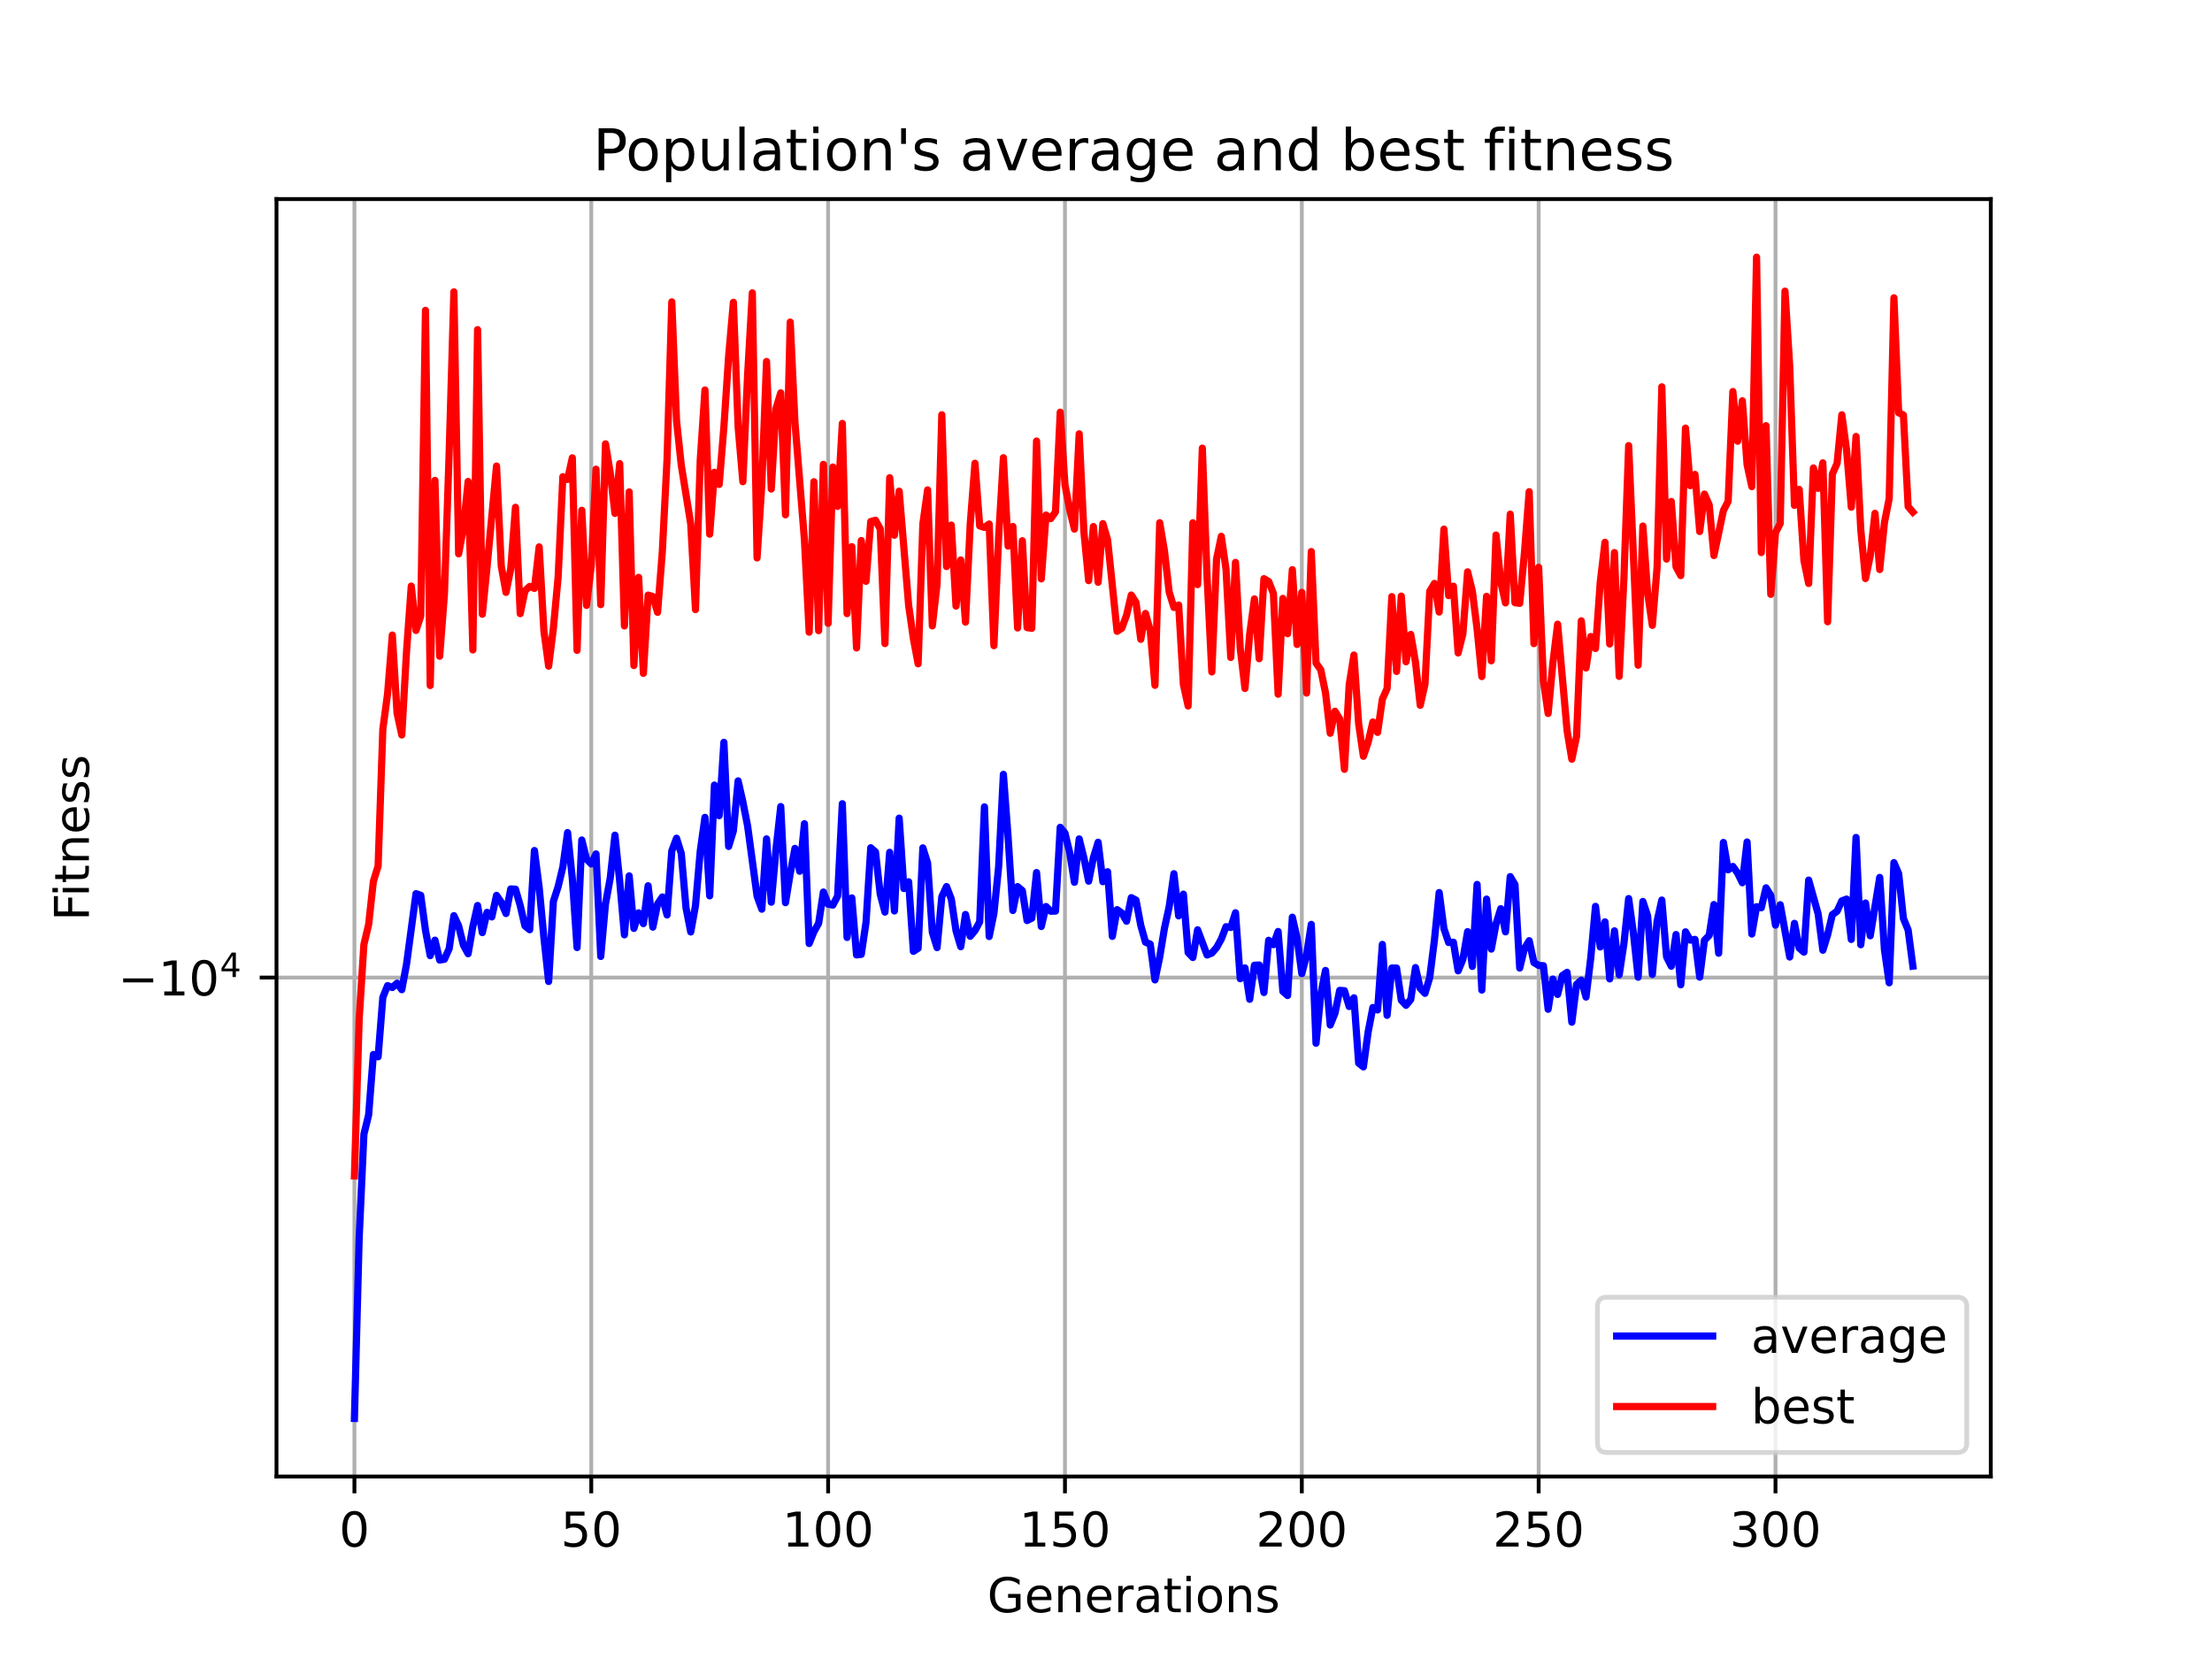 <?xml version="1.0" encoding="utf-8" standalone="no"?>
<!DOCTYPE svg PUBLIC "-//W3C//DTD SVG 1.1//EN"
  "http://www.w3.org/Graphics/SVG/1.1/DTD/svg11.dtd">
<!-- Created with matplotlib (https://matplotlib.org/) -->
<svg height="345.6pt" version="1.1" viewBox="0 0 460.8 345.6" width="460.8pt" xmlns="http://www.w3.org/2000/svg" xmlns:xlink="http://www.w3.org/1999/xlink">
 <defs>
  <style type="text/css">*{stroke-linecap:butt;stroke-linejoin:round;}</style>
 </defs>
 <g id="figure_1">
  <g id="patch_1">
   <path d="M 0 345.6 
L 460.8 345.6 
L 460.8 0 
L 0 0 
z
" style="fill:#ffffff;"/>
  </g>
  <g id="axes_1">
   <g id="patch_2">
    <path d="M 57.6 307.584 
L 414.72 307.584 
L 414.72 41.472 
L 57.6 41.472 
z
" style="fill:#ffffff;"/>
   </g>
   <g id="matplotlib.axis_1">
    <g id="xtick_1">
     <g id="line2d_1">
      <path clip-path="url(#p94fcec33d9)" d="M 73.833 307.584 
L 73.833 41.472 
" style="fill:none;stroke:#b0b0b0;stroke-linecap:square;stroke-width:0.8;"/>
     </g>
     <g id="line2d_2">
      <defs>
       <path d="M 0 0 
L 0 3.5 
" id="m8918eb5151" style="stroke:#000000;stroke-width:0.8;"/>
      </defs>
      <g>
       <use style="stroke:#000000;stroke-width:0.8;" x="73.833" xlink:href="#m8918eb5151" y="307.584"/>
      </g>
     </g>
     <g id="text_1">
      <!-- 0 -->
      <g transform="translate(70.651 322.182)scale(0.1 -0.1)">
       <defs>
        <path d="M 31.781 66.406 
Q 24.172 66.406 20.328 58.906 
Q 16.5 51.422 16.5 36.375 
Q 16.5 21.391 20.328 13.891 
Q 24.172 6.391 31.781 6.391 
Q 39.453 6.391 43.281 13.891 
Q 47.125 21.391 47.125 36.375 
Q 47.125 51.422 43.281 58.906 
Q 39.453 66.406 31.781 66.406 
z
M 31.781 74.219 
Q 44.047 74.219 50.516 64.516 
Q 56.984 54.828 56.984 36.375 
Q 56.984 17.969 50.516 8.266 
Q 44.047 -1.422 31.781 -1.422 
Q 19.531 -1.422 13.062 8.266 
Q 6.594 17.969 6.594 36.375 
Q 6.594 54.828 13.062 64.516 
Q 19.531 74.219 31.781 74.219 
z
" id="DejaVuSans-48"/>
       </defs>
       <use xlink:href="#DejaVuSans-48"/>
      </g>
     </g>
    </g>
    <g id="xtick_2">
     <g id="line2d_3">
      <path clip-path="url(#p94fcec33d9)" d="M 123.172 307.584 
L 123.172 41.472 
" style="fill:none;stroke:#b0b0b0;stroke-linecap:square;stroke-width:0.8;"/>
     </g>
     <g id="line2d_4">
      <g>
       <use style="stroke:#000000;stroke-width:0.8;" x="123.172" xlink:href="#m8918eb5151" y="307.584"/>
      </g>
     </g>
     <g id="text_2">
      <!-- 50 -->
      <g transform="translate(116.81 322.182)scale(0.1 -0.1)">
       <defs>
        <path d="M 10.797 72.906 
L 49.516 72.906 
L 49.516 64.594 
L 19.828 64.594 
L 19.828 46.734 
Q 21.969 47.469 24.109 47.828 
Q 26.266 48.188 28.422 48.188 
Q 40.625 48.188 47.75 41.5 
Q 54.891 34.812 54.891 23.391 
Q 54.891 11.625 47.562 5.094 
Q 40.234 -1.422 26.906 -1.422 
Q 22.312 -1.422 17.547 -0.641 
Q 12.797 0.141 7.719 1.703 
L 7.719 11.625 
Q 12.109 9.234 16.797 8.062 
Q 21.484 6.891 26.703 6.891 
Q 35.156 6.891 40.078 11.328 
Q 45.016 15.766 45.016 23.391 
Q 45.016 31 40.078 35.438 
Q 35.156 39.891 26.703 39.891 
Q 22.75 39.891 18.812 39.016 
Q 14.891 38.141 10.797 36.281 
z
" id="DejaVuSans-53"/>
       </defs>
       <use xlink:href="#DejaVuSans-53"/>
       <use x="63.623" xlink:href="#DejaVuSans-48"/>
      </g>
     </g>
    </g>
    <g id="xtick_3">
     <g id="line2d_5">
      <path clip-path="url(#p94fcec33d9)" d="M 172.512 307.584 
L 172.512 41.472 
" style="fill:none;stroke:#b0b0b0;stroke-linecap:square;stroke-width:0.8;"/>
     </g>
     <g id="line2d_6">
      <g>
       <use style="stroke:#000000;stroke-width:0.8;" x="172.512" xlink:href="#m8918eb5151" y="307.584"/>
      </g>
     </g>
     <g id="text_3">
      <!-- 100 -->
      <g transform="translate(162.968 322.182)scale(0.1 -0.1)">
       <defs>
        <path d="M 12.406 8.297 
L 28.516 8.297 
L 28.516 63.922 
L 10.984 60.406 
L 10.984 69.391 
L 28.422 72.906 
L 38.281 72.906 
L 38.281 8.297 
L 54.391 8.297 
L 54.391 0 
L 12.406 0 
z
" id="DejaVuSans-49"/>
       </defs>
       <use xlink:href="#DejaVuSans-49"/>
       <use x="63.623" xlink:href="#DejaVuSans-48"/>
       <use x="127.246" xlink:href="#DejaVuSans-48"/>
      </g>
     </g>
    </g>
    <g id="xtick_4">
     <g id="line2d_7">
      <path clip-path="url(#p94fcec33d9)" d="M 221.852 307.584 
L 221.852 41.472 
" style="fill:none;stroke:#b0b0b0;stroke-linecap:square;stroke-width:0.8;"/>
     </g>
     <g id="line2d_8">
      <g>
       <use style="stroke:#000000;stroke-width:0.8;" x="221.852" xlink:href="#m8918eb5151" y="307.584"/>
      </g>
     </g>
     <g id="text_4">
      <!-- 150 -->
      <g transform="translate(212.308 322.182)scale(0.1 -0.1)">
       <use xlink:href="#DejaVuSans-49"/>
       <use x="63.623" xlink:href="#DejaVuSans-53"/>
       <use x="127.246" xlink:href="#DejaVuSans-48"/>
      </g>
     </g>
    </g>
    <g id="xtick_5">
     <g id="line2d_9">
      <path clip-path="url(#p94fcec33d9)" d="M 271.191 307.584 
L 271.191 41.472 
" style="fill:none;stroke:#b0b0b0;stroke-linecap:square;stroke-width:0.8;"/>
     </g>
     <g id="line2d_10">
      <g>
       <use style="stroke:#000000;stroke-width:0.8;" x="271.191" xlink:href="#m8918eb5151" y="307.584"/>
      </g>
     </g>
     <g id="text_5">
      <!-- 200 -->
      <g transform="translate(261.647 322.182)scale(0.1 -0.1)">
       <defs>
        <path d="M 19.188 8.297 
L 53.609 8.297 
L 53.609 0 
L 7.328 0 
L 7.328 8.297 
Q 12.938 14.109 22.625 23.891 
Q 32.328 33.688 34.812 36.531 
Q 39.547 41.844 41.422 45.531 
Q 43.312 49.219 43.312 52.781 
Q 43.312 58.594 39.234 62.25 
Q 35.156 65.922 28.609 65.922 
Q 23.969 65.922 18.812 64.312 
Q 13.672 62.703 7.812 59.422 
L 7.812 69.391 
Q 13.766 71.781 18.938 73 
Q 24.125 74.219 28.422 74.219 
Q 39.75 74.219 46.484 68.547 
Q 53.219 62.891 53.219 53.422 
Q 53.219 48.922 51.531 44.891 
Q 49.859 40.875 45.406 35.406 
Q 44.188 33.984 37.641 27.219 
Q 31.109 20.453 19.188 8.297 
z
" id="DejaVuSans-50"/>
       </defs>
       <use xlink:href="#DejaVuSans-50"/>
       <use x="63.623" xlink:href="#DejaVuSans-48"/>
       <use x="127.246" xlink:href="#DejaVuSans-48"/>
      </g>
     </g>
    </g>
    <g id="xtick_6">
     <g id="line2d_11">
      <path clip-path="url(#p94fcec33d9)" d="M 320.531 307.584 
L 320.531 41.472 
" style="fill:none;stroke:#b0b0b0;stroke-linecap:square;stroke-width:0.8;"/>
     </g>
     <g id="line2d_12">
      <g>
       <use style="stroke:#000000;stroke-width:0.8;" x="320.531" xlink:href="#m8918eb5151" y="307.584"/>
      </g>
     </g>
     <g id="text_6">
      <!-- 250 -->
      <g transform="translate(310.987 322.182)scale(0.1 -0.1)">
       <use xlink:href="#DejaVuSans-50"/>
       <use x="63.623" xlink:href="#DejaVuSans-53"/>
       <use x="127.246" xlink:href="#DejaVuSans-48"/>
      </g>
     </g>
    </g>
    <g id="xtick_7">
     <g id="line2d_13">
      <path clip-path="url(#p94fcec33d9)" d="M 369.87 307.584 
L 369.87 41.472 
" style="fill:none;stroke:#b0b0b0;stroke-linecap:square;stroke-width:0.8;"/>
     </g>
     <g id="line2d_14">
      <g>
       <use style="stroke:#000000;stroke-width:0.8;" x="369.87" xlink:href="#m8918eb5151" y="307.584"/>
      </g>
     </g>
     <g id="text_7">
      <!-- 300 -->
      <g transform="translate(360.327 322.182)scale(0.1 -0.1)">
       <defs>
        <path d="M 40.578 39.312 
Q 47.656 37.797 51.625 33 
Q 55.609 28.219 55.609 21.188 
Q 55.609 10.406 48.188 4.484 
Q 40.766 -1.422 27.094 -1.422 
Q 22.516 -1.422 17.656 -0.516 
Q 12.797 0.391 7.625 2.203 
L 7.625 11.719 
Q 11.719 9.328 16.594 8.109 
Q 21.484 6.891 26.812 6.891 
Q 36.078 6.891 40.938 10.547 
Q 45.797 14.203 45.797 21.188 
Q 45.797 27.641 41.281 31.266 
Q 36.766 34.906 28.719 34.906 
L 20.219 34.906 
L 20.219 43.016 
L 29.109 43.016 
Q 36.375 43.016 40.234 45.922 
Q 44.094 48.828 44.094 54.297 
Q 44.094 59.906 40.109 62.906 
Q 36.141 65.922 28.719 65.922 
Q 24.656 65.922 20.016 65.031 
Q 15.375 64.156 9.812 62.312 
L 9.812 71.094 
Q 15.438 72.656 20.344 73.438 
Q 25.25 74.219 29.594 74.219 
Q 40.828 74.219 47.359 69.109 
Q 53.906 64.016 53.906 55.328 
Q 53.906 49.266 50.438 45.094 
Q 46.969 40.922 40.578 39.312 
z
" id="DejaVuSans-51"/>
       </defs>
       <use xlink:href="#DejaVuSans-51"/>
       <use x="63.623" xlink:href="#DejaVuSans-48"/>
       <use x="127.246" xlink:href="#DejaVuSans-48"/>
      </g>
     </g>
    </g>
    <g id="text_8">
     <!-- Generations -->
     <g transform="translate(205.662 335.861)scale(0.1 -0.1)">
      <defs>
       <path d="M 59.516 10.406 
L 59.516 29.984 
L 43.406 29.984 
L 43.406 38.094 
L 69.281 38.094 
L 69.281 6.781 
Q 63.578 2.734 56.688 0.656 
Q 49.812 -1.422 42 -1.422 
Q 24.906 -1.422 15.25 8.562 
Q 5.609 18.562 5.609 36.375 
Q 5.609 54.25 15.25 64.234 
Q 24.906 74.219 42 74.219 
Q 49.125 74.219 55.547 72.453 
Q 61.969 70.703 67.391 67.281 
L 67.391 56.781 
Q 61.922 61.422 55.766 63.766 
Q 49.609 66.109 42.828 66.109 
Q 29.438 66.109 22.719 58.641 
Q 16.016 51.172 16.016 36.375 
Q 16.016 21.625 22.719 14.156 
Q 29.438 6.688 42.828 6.688 
Q 48.047 6.688 52.141 7.594 
Q 56.25 8.5 59.516 10.406 
z
" id="DejaVuSans-71"/>
       <path d="M 56.203 29.594 
L 56.203 25.203 
L 14.891 25.203 
Q 15.484 15.922 20.484 11.062 
Q 25.484 6.203 34.422 6.203 
Q 39.594 6.203 44.453 7.469 
Q 49.312 8.734 54.109 11.281 
L 54.109 2.781 
Q 49.266 0.734 44.188 -0.344 
Q 39.109 -1.422 33.891 -1.422 
Q 20.797 -1.422 13.156 6.188 
Q 5.516 13.812 5.516 26.812 
Q 5.516 40.234 12.766 48.109 
Q 20.016 56 32.328 56 
Q 43.359 56 49.781 48.891 
Q 56.203 41.797 56.203 29.594 
z
M 47.219 32.234 
Q 47.125 39.594 43.094 43.984 
Q 39.062 48.391 32.422 48.391 
Q 24.906 48.391 20.391 44.141 
Q 15.875 39.891 15.188 32.172 
z
" id="DejaVuSans-101"/>
       <path d="M 54.891 33.016 
L 54.891 0 
L 45.906 0 
L 45.906 32.719 
Q 45.906 40.484 42.875 44.328 
Q 39.844 48.188 33.797 48.188 
Q 26.516 48.188 22.312 43.547 
Q 18.109 38.922 18.109 30.906 
L 18.109 0 
L 9.078 0 
L 9.078 54.688 
L 18.109 54.688 
L 18.109 46.188 
Q 21.344 51.125 25.703 53.562 
Q 30.078 56 35.797 56 
Q 45.219 56 50.047 50.172 
Q 54.891 44.344 54.891 33.016 
z
" id="DejaVuSans-110"/>
       <path d="M 41.109 46.297 
Q 39.594 47.172 37.812 47.578 
Q 36.031 48 33.891 48 
Q 26.266 48 22.188 43.047 
Q 18.109 38.094 18.109 28.812 
L 18.109 0 
L 9.078 0 
L 9.078 54.688 
L 18.109 54.688 
L 18.109 46.188 
Q 20.953 51.172 25.484 53.578 
Q 30.031 56 36.531 56 
Q 37.453 56 38.578 55.875 
Q 39.703 55.766 41.062 55.516 
z
" id="DejaVuSans-114"/>
       <path d="M 34.281 27.484 
Q 23.391 27.484 19.188 25 
Q 14.984 22.516 14.984 16.5 
Q 14.984 11.719 18.141 8.906 
Q 21.297 6.109 26.703 6.109 
Q 34.188 6.109 38.703 11.406 
Q 43.219 16.703 43.219 25.484 
L 43.219 27.484 
z
M 52.203 31.203 
L 52.203 0 
L 43.219 0 
L 43.219 8.297 
Q 40.141 3.328 35.547 0.953 
Q 30.953 -1.422 24.312 -1.422 
Q 15.922 -1.422 10.953 3.297 
Q 6 8.016 6 15.922 
Q 6 25.141 12.172 29.828 
Q 18.359 34.516 30.609 34.516 
L 43.219 34.516 
L 43.219 35.406 
Q 43.219 41.609 39.141 45 
Q 35.062 48.391 27.688 48.391 
Q 23 48.391 18.547 47.266 
Q 14.109 46.141 10.016 43.891 
L 10.016 52.203 
Q 14.938 54.109 19.578 55.047 
Q 24.219 56 28.609 56 
Q 40.484 56 46.344 49.844 
Q 52.203 43.703 52.203 31.203 
z
" id="DejaVuSans-97"/>
       <path d="M 18.312 70.219 
L 18.312 54.688 
L 36.812 54.688 
L 36.812 47.703 
L 18.312 47.703 
L 18.312 18.016 
Q 18.312 11.328 20.141 9.422 
Q 21.969 7.516 27.594 7.516 
L 36.812 7.516 
L 36.812 0 
L 27.594 0 
Q 17.188 0 13.234 3.875 
Q 9.281 7.766 9.281 18.016 
L 9.281 47.703 
L 2.688 47.703 
L 2.688 54.688 
L 9.281 54.688 
L 9.281 70.219 
z
" id="DejaVuSans-116"/>
       <path d="M 9.422 54.688 
L 18.406 54.688 
L 18.406 0 
L 9.422 0 
z
M 9.422 75.984 
L 18.406 75.984 
L 18.406 64.594 
L 9.422 64.594 
z
" id="DejaVuSans-105"/>
       <path d="M 30.609 48.391 
Q 23.391 48.391 19.188 42.75 
Q 14.984 37.109 14.984 27.297 
Q 14.984 17.484 19.156 11.844 
Q 23.344 6.203 30.609 6.203 
Q 37.797 6.203 41.984 11.859 
Q 46.188 17.531 46.188 27.297 
Q 46.188 37.016 41.984 42.703 
Q 37.797 48.391 30.609 48.391 
z
M 30.609 56 
Q 42.328 56 49.016 48.375 
Q 55.719 40.766 55.719 27.297 
Q 55.719 13.875 49.016 6.219 
Q 42.328 -1.422 30.609 -1.422 
Q 18.844 -1.422 12.172 6.219 
Q 5.516 13.875 5.516 27.297 
Q 5.516 40.766 12.172 48.375 
Q 18.844 56 30.609 56 
z
" id="DejaVuSans-111"/>
       <path d="M 44.281 53.078 
L 44.281 44.578 
Q 40.484 46.531 36.375 47.5 
Q 32.281 48.484 27.875 48.484 
Q 21.188 48.484 17.844 46.438 
Q 14.5 44.391 14.5 40.281 
Q 14.5 37.156 16.891 35.375 
Q 19.281 33.594 26.516 31.984 
L 29.594 31.297 
Q 39.156 29.25 43.188 25.516 
Q 47.219 21.781 47.219 15.094 
Q 47.219 7.469 41.188 3.016 
Q 35.156 -1.422 24.609 -1.422 
Q 20.219 -1.422 15.453 -0.562 
Q 10.688 0.297 5.422 2 
L 5.422 11.281 
Q 10.406 8.688 15.234 7.391 
Q 20.062 6.109 24.812 6.109 
Q 31.156 6.109 34.562 8.281 
Q 37.984 10.453 37.984 14.406 
Q 37.984 18.062 35.516 20.016 
Q 33.062 21.969 24.703 23.781 
L 21.578 24.516 
Q 13.234 26.266 9.516 29.906 
Q 5.812 33.547 5.812 39.891 
Q 5.812 47.609 11.281 51.797 
Q 16.75 56 26.812 56 
Q 31.781 56 36.172 55.266 
Q 40.578 54.547 44.281 53.078 
z
" id="DejaVuSans-115"/>
      </defs>
      <use xlink:href="#DejaVuSans-71"/>
      <use x="77.49" xlink:href="#DejaVuSans-101"/>
      <use x="139.014" xlink:href="#DejaVuSans-110"/>
      <use x="202.393" xlink:href="#DejaVuSans-101"/>
      <use x="263.916" xlink:href="#DejaVuSans-114"/>
      <use x="305.029" xlink:href="#DejaVuSans-97"/>
      <use x="366.309" xlink:href="#DejaVuSans-116"/>
      <use x="405.518" xlink:href="#DejaVuSans-105"/>
      <use x="433.301" xlink:href="#DejaVuSans-111"/>
      <use x="494.482" xlink:href="#DejaVuSans-110"/>
      <use x="557.861" xlink:href="#DejaVuSans-115"/>
     </g>
    </g>
   </g>
   <g id="matplotlib.axis_2">
    <g id="ytick_1">
     <g id="line2d_15">
      <path clip-path="url(#p94fcec33d9)" d="M 57.6 203.638 
L 414.72 203.638 
" style="fill:none;stroke:#b0b0b0;stroke-linecap:square;stroke-width:0.8;"/>
     </g>
     <g id="line2d_16">
      <defs>
       <path d="M 0 0 
L -3.5 0 
" id="m9fc296b3f1" style="stroke:#000000;stroke-width:0.8;"/>
      </defs>
      <g>
       <use style="stroke:#000000;stroke-width:0.8;" x="57.6" xlink:href="#m9fc296b3f1" y="203.638"/>
      </g>
     </g>
     <g id="text_9">
      <!-- $\mathdefault{-10^{4}}$ -->
      <g transform="translate(24.6 207.438)scale(0.1 -0.1)">
       <defs>
        <path d="M 10.594 35.5 
L 73.188 35.5 
L 73.188 27.203 
L 10.594 27.203 
z
" id="DejaVuSans-8722"/>
        <path d="M 37.797 64.312 
L 12.891 25.391 
L 37.797 25.391 
z
M 35.203 72.906 
L 47.609 72.906 
L 47.609 25.391 
L 58.016 25.391 
L 58.016 17.188 
L 47.609 17.188 
L 47.609 0 
L 37.797 0 
L 37.797 17.188 
L 4.891 17.188 
L 4.891 26.703 
z
" id="DejaVuSans-52"/>
       </defs>
       <use transform="translate(0 0.684)" xlink:href="#DejaVuSans-8722"/>
       <use transform="translate(83.789 0.684)" xlink:href="#DejaVuSans-49"/>
       <use transform="translate(147.412 0.684)" xlink:href="#DejaVuSans-48"/>
       <use transform="translate(211.992 38.966)scale(0.7)" xlink:href="#DejaVuSans-52"/>
      </g>
     </g>
    </g>
    <g id="text_10">
     <!-- Fitness -->
     <g transform="translate(18.52 191.845)rotate(-90)scale(0.1 -0.1)">
      <defs>
       <path d="M 9.812 72.906 
L 51.703 72.906 
L 51.703 64.594 
L 19.672 64.594 
L 19.672 43.109 
L 48.578 43.109 
L 48.578 34.812 
L 19.672 34.812 
L 19.672 0 
L 9.812 0 
z
" id="DejaVuSans-70"/>
      </defs>
      <use xlink:href="#DejaVuSans-70"/>
      <use x="50.27" xlink:href="#DejaVuSans-105"/>
      <use x="78.053" xlink:href="#DejaVuSans-116"/>
      <use x="117.262" xlink:href="#DejaVuSans-110"/>
      <use x="180.641" xlink:href="#DejaVuSans-101"/>
      <use x="242.164" xlink:href="#DejaVuSans-115"/>
      <use x="294.264" xlink:href="#DejaVuSans-115"/>
     </g>
    </g>
   </g>
   <g id="line2d_17">
    <path clip-path="url(#p94fcec33d9)" d="M 73.833 295.488 
L 74.82 257.876 
L 75.806 236.287 
L 76.793 232.258 
L 77.78 219.669 
L 78.767 220.147 
L 79.753 207.759 
L 80.74 205.323 
L 81.727 205.718 
L 82.714 204.814 
L 83.701 206.169 
L 84.687 200.857 
L 86.661 186.167 
L 87.648 186.515 
L 88.635 193.797 
L 89.621 199.079 
L 90.608 195.856 
L 91.595 200.001 
L 92.582 199.827 
L 93.569 197.631 
L 94.555 190.749 
L 95.542 192.885 
L 96.529 196.862 
L 97.516 198.679 
L 98.503 192.998 
L 99.489 188.632 
L 100.476 194.28 
L 101.463 190.059 
L 102.45 191.012 
L 103.436 186.521 
L 104.423 187.977 
L 105.41 190.305 
L 106.397 185.182 
L 107.384 185.234 
L 108.37 188.633 
L 109.357 192.881 
L 110.344 193.681 
L 111.331 177.182 
L 112.318 184.854 
L 113.304 195.32 
L 114.291 204.462 
L 115.278 187.766 
L 116.265 184.723 
L 117.252 180.606 
L 118.238 173.443 
L 119.225 183.031 
L 120.212 197.39 
L 121.199 174.986 
L 122.186 178.972 
L 123.172 179.971 
L 124.159 177.885 
L 125.146 199.246 
L 126.133 188.319 
L 127.119 182.948 
L 128.106 173.986 
L 129.093 183.548 
L 130.08 194.742 
L 131.067 182.462 
L 132.053 193.401 
L 133.04 190.162 
L 134.027 192.404 
L 135.014 184.519 
L 136.001 193.137 
L 136.987 188.309 
L 137.974 186.856 
L 138.961 190.602 
L 139.948 177.256 
L 140.935 174.616 
L 141.921 177.796 
L 142.908 189.113 
L 143.895 194.145 
L 144.882 188.66 
L 145.869 177.339 
L 146.855 170.273 
L 147.842 186.624 
L 148.829 163.546 
L 149.816 169.918 
L 150.802 154.643 
L 151.789 176.331 
L 152.776 173.08 
L 153.763 162.67 
L 154.75 167.025 
L 155.736 172.037 
L 157.71 186.673 
L 158.697 189.4 
L 159.684 174.755 
L 160.67 187.945 
L 161.657 176.899 
L 162.644 168.023 
L 163.631 188.042 
L 164.618 181.967 
L 165.604 176.736 
L 166.591 181.499 
L 167.578 171.6 
L 168.565 196.551 
L 169.552 194.095 
L 170.538 192.337 
L 171.525 185.826 
L 172.512 188.357 
L 173.499 188.55 
L 174.486 186.68 
L 175.472 167.43 
L 176.459 195.284 
L 177.446 187.052 
L 178.433 198.924 
L 179.419 198.808 
L 180.406 192.15 
L 181.393 176.6 
L 182.38 177.481 
L 183.367 186.272 
L 184.353 190.008 
L 185.34 177.552 
L 186.327 189.769 
L 187.314 170.436 
L 188.301 185.1 
L 189.287 183.694 
L 190.274 198.182 
L 191.261 197.541 
L 192.248 176.625 
L 193.235 179.777 
L 194.221 194.22 
L 195.208 197.407 
L 196.195 186.81 
L 197.182 184.689 
L 198.169 187.281 
L 199.155 193.881 
L 200.142 197.217 
L 201.129 190.501 
L 202.116 195.044 
L 203.102 193.863 
L 204.089 192.034 
L 205.076 168.083 
L 206.063 195.094 
L 207.05 190.302 
L 208.036 180.532 
L 209.023 161.312 
L 210.01 174.476 
L 210.997 189.672 
L 211.984 184.698 
L 212.97 185.538 
L 213.957 191.767 
L 214.944 191.277 
L 215.931 181.77 
L 216.918 193.006 
L 217.904 188.845 
L 218.891 189.823 
L 219.878 189.799 
L 220.865 172.344 
L 221.852 173.555 
L 222.838 177.621 
L 223.825 183.797 
L 224.812 174.764 
L 225.799 178.744 
L 226.785 183.564 
L 227.772 178.681 
L 228.759 175.456 
L 229.746 183.678 
L 230.733 181.601 
L 231.719 195.064 
L 232.706 189.494 
L 233.693 190.185 
L 234.68 191.908 
L 235.667 186.998 
L 236.653 187.522 
L 237.64 192.761 
L 238.627 196.271 
L 239.614 196.678 
L 240.601 204.128 
L 241.587 199.392 
L 242.574 193.39 
L 243.561 188.869 
L 244.548 182.009 
L 245.535 190.794 
L 246.521 186.271 
L 247.508 198.437 
L 248.495 199.466 
L 249.482 193.697 
L 251.455 198.947 
L 252.442 198.546 
L 253.429 197.411 
L 254.416 195.629 
L 255.402 193.05 
L 256.389 193.21 
L 257.376 190.142 
L 258.363 203.883 
L 259.35 201.635 
L 260.336 208.171 
L 261.323 201.082 
L 262.31 201.026 
L 263.297 206.757 
L 264.284 195.883 
L 265.27 196.792 
L 266.257 194.047 
L 267.244 206.514 
L 268.231 207.387 
L 269.218 191.074 
L 270.204 195.424 
L 271.191 202.825 
L 272.178 198.978 
L 273.165 192.567 
L 274.151 217.326 
L 275.138 207.201 
L 276.125 202.164 
L 277.112 213.533 
L 278.099 211.078 
L 279.085 206.311 
L 280.072 206.382 
L 281.059 209.677 
L 282.046 207.86 
L 283.033 221.465 
L 284.019 222.252 
L 285.006 214.986 
L 285.993 209.885 
L 286.98 210.391 
L 287.967 196.738 
L 288.953 211.512 
L 289.94 201.66 
L 290.927 201.661 
L 291.914 208.349 
L 292.901 209.424 
L 293.887 208.209 
L 294.874 201.561 
L 295.861 205.892 
L 296.848 206.93 
L 297.834 203.655 
L 298.821 195.807 
L 299.808 185.933 
L 300.795 193.449 
L 301.782 196.343 
L 302.768 196.284 
L 303.755 202.244 
L 304.742 199.865 
L 305.729 194.081 
L 306.716 201.317 
L 307.702 184.242 
L 308.689 206.251 
L 309.676 187.302 
L 310.663 197.71 
L 311.65 192.456 
L 312.636 189.298 
L 313.623 194.122 
L 314.61 182.616 
L 315.597 184.275 
L 316.584 201.658 
L 317.57 197.602 
L 318.557 195.965 
L 319.544 200.522 
L 320.531 201.113 
L 321.518 201.174 
L 322.504 210.247 
L 323.491 203.962 
L 324.478 207.158 
L 325.465 203.226 
L 326.451 202.556 
L 327.438 212.944 
L 328.425 205.076 
L 329.412 204.19 
L 330.399 207.702 
L 331.385 199.531 
L 332.372 188.814 
L 333.359 197.27 
L 334.346 192.04 
L 335.333 203.925 
L 336.319 193.914 
L 337.306 203.076 
L 338.293 196.573 
L 339.28 187.188 
L 340.267 194.387 
L 341.253 203.569 
L 342.24 187.797 
L 343.227 190.769 
L 344.214 202.996 
L 345.201 191.909 
L 346.187 187.501 
L 347.174 199.31 
L 348.161 201.282 
L 349.148 194.683 
L 350.134 205.151 
L 351.121 194.118 
L 352.108 195.844 
L 353.095 195.696 
L 354.082 203.56 
L 355.068 195.867 
L 356.055 194.857 
L 357.042 188.434 
L 358.029 198.572 
L 359.016 175.501 
L 360.002 181.201 
L 360.989 180.495 
L 361.976 181.876 
L 362.963 183.892 
L 363.95 175.403 
L 364.936 194.571 
L 365.923 188.888 
L 366.91 189.107 
L 367.897 184.946 
L 368.884 186.519 
L 369.87 192.716 
L 370.857 188.474 
L 372.831 199.364 
L 373.817 192.35 
L 374.804 197.491 
L 375.791 198.346 
L 376.778 183.342 
L 378.751 190.382 
L 379.738 197.949 
L 380.725 194.74 
L 381.712 190.533 
L 382.699 189.823 
L 383.685 187.669 
L 384.672 187.294 
L 385.659 195.705 
L 386.646 174.456 
L 387.633 196.806 
L 388.619 188.109 
L 389.606 194.944 
L 391.58 182.784 
L 392.567 197.886 
L 393.553 204.731 
L 394.54 179.701 
L 395.527 182 
L 396.514 191.327 
L 397.5 193.731 
L 398.487 201.271 
L 398.487 201.271 
" style="fill:none;stroke:#0000ff;stroke-linecap:square;stroke-width:1.5;"/>
   </g>
   <g id="line2d_18">
    <path clip-path="url(#p94fcec33d9)" d="M 73.833 244.973 
L 74.82 212.354 
L 75.806 196.767 
L 76.793 192.582 
L 77.78 183.611 
L 78.767 180.408 
L 79.753 151.883 
L 80.74 144.527 
L 81.727 132.294 
L 82.714 148.573 
L 83.701 153.113 
L 84.687 135.709 
L 85.674 122.092 
L 86.661 131.334 
L 87.648 128.331 
L 88.635 64.657 
L 89.621 142.807 
L 90.608 100.08 
L 91.595 136.705 
L 92.582 123.782 
L 93.569 94.248 
L 94.555 60.8 
L 95.542 115.373 
L 96.529 110.056 
L 97.516 100.297 
L 98.503 135.395 
L 99.489 68.67 
L 100.476 127.952 
L 101.463 118.074 
L 103.436 97.084 
L 104.423 117.954 
L 105.41 123.406 
L 106.397 118.477 
L 107.384 105.676 
L 108.37 127.836 
L 109.357 123.091 
L 110.344 122.158 
L 111.331 122.571 
L 112.318 113.925 
L 113.304 131.426 
L 114.291 138.77 
L 115.278 130.889 
L 116.265 120.268 
L 117.252 99.303 
L 118.238 99.876 
L 119.225 95.372 
L 120.212 135.482 
L 121.199 106.303 
L 122.186 126.115 
L 123.172 117.801 
L 124.159 97.745 
L 125.146 125.953 
L 126.133 92.46 
L 127.119 98.455 
L 128.106 106.953 
L 129.093 96.574 
L 130.08 130.393 
L 131.067 102.477 
L 132.053 138.639 
L 133.04 120.277 
L 134.027 140.265 
L 135.014 123.971 
L 136.001 124.266 
L 136.987 127.559 
L 137.974 114.916 
L 138.961 95.598 
L 139.948 62.891 
L 140.935 87.614 
L 141.921 96.915 
L 143.895 109.147 
L 144.882 126.996 
L 145.869 95.903 
L 146.855 81.242 
L 147.842 111.276 
L 148.829 98.381 
L 149.816 100.919 
L 150.802 88.94 
L 151.789 74.195 
L 152.776 62.98 
L 153.763 88.879 
L 154.75 100.351 
L 155.736 78.184 
L 156.723 61.01 
L 157.71 116.226 
L 158.697 100.915 
L 159.684 75.309 
L 160.67 101.872 
L 161.657 85.115 
L 162.644 81.842 
L 163.631 107.244 
L 164.618 67.094 
L 165.604 87.993 
L 167.578 112.454 
L 168.565 131.697 
L 169.552 100.354 
L 170.538 131.376 
L 171.525 96.735 
L 172.512 129.852 
L 173.499 97.294 
L 174.486 105.481 
L 175.472 88.215 
L 176.459 127.827 
L 177.446 113.879 
L 178.433 134.981 
L 179.419 112.607 
L 180.406 121.096 
L 181.393 108.643 
L 182.38 108.38 
L 183.367 110.167 
L 184.353 134.066 
L 185.34 99.523 
L 186.327 111.495 
L 187.314 102.323 
L 189.287 126.103 
L 190.274 133.026 
L 191.261 138.285 
L 192.248 109.138 
L 193.235 102.053 
L 194.221 130.383 
L 195.208 121.641 
L 196.195 86.403 
L 197.182 118.021 
L 198.169 109.389 
L 199.155 126.257 
L 200.142 116.648 
L 201.129 129.595 
L 202.116 109.187 
L 203.102 96.506 
L 204.089 109.556 
L 205.076 109.864 
L 206.063 109.162 
L 207.05 134.503 
L 208.036 111.887 
L 209.023 95.352 
L 210.01 113.759 
L 210.997 109.678 
L 211.984 130.811 
L 212.97 112.645 
L 213.957 130.74 
L 214.944 130.891 
L 215.931 91.875 
L 216.918 120.594 
L 217.904 107.295 
L 218.891 108.036 
L 219.878 106.623 
L 220.865 85.868 
L 221.852 100.966 
L 222.838 106.2 
L 223.825 110.224 
L 224.812 90.372 
L 225.799 110.814 
L 226.785 120.95 
L 227.772 109.685 
L 228.759 121.297 
L 229.746 109.081 
L 230.733 112.438 
L 232.706 131.515 
L 233.693 130.854 
L 234.68 128.177 
L 235.667 123.956 
L 236.653 125.505 
L 237.64 133.185 
L 238.627 127.795 
L 239.614 131.328 
L 240.601 142.768 
L 241.587 108.892 
L 242.574 114.724 
L 243.561 123.338 
L 244.548 126.547 
L 245.535 126.032 
L 246.521 142.597 
L 247.508 147.07 
L 248.495 108.911 
L 249.482 121.786 
L 250.468 93.357 
L 251.455 120.198 
L 252.442 139.979 
L 253.429 116.493 
L 254.416 111.723 
L 255.402 118.587 
L 256.389 136.956 
L 257.376 117.158 
L 258.363 135.064 
L 259.35 143.417 
L 260.336 132.058 
L 261.323 124.762 
L 262.31 137.22 
L 263.297 120.553 
L 264.284 121.128 
L 265.27 123.618 
L 266.257 144.621 
L 267.244 124.66 
L 268.231 132.011 
L 269.218 118.671 
L 270.204 134.252 
L 271.191 123.399 
L 272.178 144.375 
L 273.165 114.898 
L 274.151 138.128 
L 275.138 139.511 
L 276.125 144.316 
L 277.112 152.754 
L 278.099 148.165 
L 279.085 149.761 
L 280.072 160.26 
L 281.059 142.643 
L 282.046 136.46 
L 283.033 150.809 
L 284.019 157.55 
L 285.006 154.635 
L 285.993 150.4 
L 286.98 152.576 
L 287.967 145.661 
L 288.953 143.439 
L 289.94 124.287 
L 290.927 139.872 
L 291.914 124.181 
L 292.901 137.861 
L 293.887 132.163 
L 294.874 137.965 
L 295.861 146.928 
L 296.848 142.544 
L 297.834 123.19 
L 298.821 121.535 
L 299.808 127.497 
L 300.795 110.227 
L 301.782 124.078 
L 302.768 122.11 
L 303.755 136.02 
L 304.742 132.054 
L 305.729 119.123 
L 306.716 123.139 
L 307.702 131.005 
L 308.689 140.939 
L 309.676 124.224 
L 310.663 137.659 
L 311.65 111.451 
L 312.636 121.247 
L 313.623 125.596 
L 314.61 107.105 
L 315.597 125.555 
L 316.584 125.691 
L 317.57 115.164 
L 318.557 102.428 
L 319.544 134.075 
L 320.531 118.18 
L 321.518 141.81 
L 322.504 148.63 
L 323.491 138.137 
L 324.478 130.03 
L 326.451 152.19 
L 327.438 158.156 
L 328.425 153.453 
L 329.412 129.325 
L 330.399 139.143 
L 331.385 132.6 
L 332.372 135.091 
L 333.359 121.296 
L 334.346 112.972 
L 335.333 134.148 
L 336.319 115.112 
L 337.306 140.902 
L 338.293 120.439 
L 339.28 92.835 
L 341.253 138.574 
L 342.24 109.585 
L 343.227 123.536 
L 344.214 130.276 
L 345.201 118.194 
L 346.187 80.584 
L 347.174 116.467 
L 348.161 104.473 
L 349.148 118.077 
L 350.134 119.908 
L 351.121 89.181 
L 352.108 101.172 
L 353.095 98.832 
L 354.082 110.725 
L 355.068 102.926 
L 356.055 105.169 
L 357.042 115.732 
L 359.016 106.35 
L 360.002 104.442 
L 360.989 81.56 
L 361.976 91.917 
L 362.963 83.496 
L 363.95 96.796 
L 364.936 101.375 
L 365.923 53.568 
L 366.91 115.111 
L 367.897 88.68 
L 368.884 123.81 
L 369.87 110.963 
L 370.857 109.046 
L 371.844 60.654 
L 372.831 76.25 
L 373.817 105.277 
L 374.804 101.957 
L 375.791 116.782 
L 376.778 121.549 
L 377.765 97.491 
L 378.751 101.726 
L 379.738 96.424 
L 380.725 129.526 
L 381.712 98.748 
L 382.699 96.528 
L 383.685 86.414 
L 384.672 93.679 
L 385.659 105.659 
L 386.646 90.925 
L 387.633 110.335 
L 388.619 120.519 
L 389.606 115.79 
L 390.593 106.934 
L 391.58 118.647 
L 392.567 108.842 
L 393.553 103.856 
L 394.54 62.033 
L 395.527 85.996 
L 396.514 86.444 
L 397.5 105.523 
L 398.487 106.678 
L 398.487 106.678 
" style="fill:none;stroke:#ff0000;stroke-linecap:square;stroke-width:1.5;"/>
   </g>
   <g id="patch_3">
    <path d="M 57.6 307.584 
L 57.6 41.472 
" style="fill:none;stroke:#000000;stroke-linecap:square;stroke-linejoin:miter;stroke-width:0.8;"/>
   </g>
   <g id="patch_4">
    <path d="M 414.72 307.584 
L 414.72 41.472 
" style="fill:none;stroke:#000000;stroke-linecap:square;stroke-linejoin:miter;stroke-width:0.8;"/>
   </g>
   <g id="patch_5">
    <path d="M 57.6 307.584 
L 414.72 307.584 
" style="fill:none;stroke:#000000;stroke-linecap:square;stroke-linejoin:miter;stroke-width:0.8;"/>
   </g>
   <g id="patch_6">
    <path d="M 57.6 41.472 
L 414.72 41.472 
" style="fill:none;stroke:#000000;stroke-linecap:square;stroke-linejoin:miter;stroke-width:0.8;"/>
   </g>
   <g id="text_11">
    <!-- Population's average and best fitness -->
    <g transform="translate(123.53 35.472)scale(0.12 -0.12)">
     <defs>
      <path d="M 19.672 64.797 
L 19.672 37.406 
L 32.078 37.406 
Q 38.969 37.406 42.719 40.969 
Q 46.484 44.531 46.484 51.125 
Q 46.484 57.672 42.719 61.234 
Q 38.969 64.797 32.078 64.797 
z
M 9.812 72.906 
L 32.078 72.906 
Q 44.344 72.906 50.609 67.359 
Q 56.891 61.812 56.891 51.125 
Q 56.891 40.328 50.609 34.812 
Q 44.344 29.297 32.078 29.297 
L 19.672 29.297 
L 19.672 0 
L 9.812 0 
z
" id="DejaVuSans-80"/>
      <path d="M 18.109 8.203 
L 18.109 -20.797 
L 9.078 -20.797 
L 9.078 54.688 
L 18.109 54.688 
L 18.109 46.391 
Q 20.953 51.266 25.266 53.625 
Q 29.594 56 35.594 56 
Q 45.562 56 51.781 48.094 
Q 58.016 40.188 58.016 27.297 
Q 58.016 14.406 51.781 6.484 
Q 45.562 -1.422 35.594 -1.422 
Q 29.594 -1.422 25.266 0.953 
Q 20.953 3.328 18.109 8.203 
z
M 48.688 27.297 
Q 48.688 37.203 44.609 42.844 
Q 40.531 48.484 33.406 48.484 
Q 26.266 48.484 22.188 42.844 
Q 18.109 37.203 18.109 27.297 
Q 18.109 17.391 22.188 11.75 
Q 26.266 6.109 33.406 6.109 
Q 40.531 6.109 44.609 11.75 
Q 48.688 17.391 48.688 27.297 
z
" id="DejaVuSans-112"/>
      <path d="M 8.5 21.578 
L 8.5 54.688 
L 17.484 54.688 
L 17.484 21.922 
Q 17.484 14.156 20.5 10.266 
Q 23.531 6.391 29.594 6.391 
Q 36.859 6.391 41.078 11.031 
Q 45.312 15.672 45.312 23.688 
L 45.312 54.688 
L 54.297 54.688 
L 54.297 0 
L 45.312 0 
L 45.312 8.406 
Q 42.047 3.422 37.719 1 
Q 33.406 -1.422 27.688 -1.422 
Q 18.266 -1.422 13.375 4.438 
Q 8.5 10.297 8.5 21.578 
z
M 31.109 56 
z
" id="DejaVuSans-117"/>
      <path d="M 9.422 75.984 
L 18.406 75.984 
L 18.406 0 
L 9.422 0 
z
" id="DejaVuSans-108"/>
      <path d="M 17.922 72.906 
L 17.922 45.797 
L 9.625 45.797 
L 9.625 72.906 
z
" id="DejaVuSans-39"/>
      <path id="DejaVuSans-32"/>
      <path d="M 2.984 54.688 
L 12.5 54.688 
L 29.594 8.797 
L 46.688 54.688 
L 56.203 54.688 
L 35.688 0 
L 23.484 0 
z
" id="DejaVuSans-118"/>
      <path d="M 45.406 27.984 
Q 45.406 37.75 41.375 43.109 
Q 37.359 48.484 30.078 48.484 
Q 22.859 48.484 18.828 43.109 
Q 14.797 37.75 14.797 27.984 
Q 14.797 18.266 18.828 12.891 
Q 22.859 7.516 30.078 7.516 
Q 37.359 7.516 41.375 12.891 
Q 45.406 18.266 45.406 27.984 
z
M 54.391 6.781 
Q 54.391 -7.172 48.188 -13.984 
Q 42 -20.797 29.203 -20.797 
Q 24.469 -20.797 20.266 -20.094 
Q 16.062 -19.391 12.109 -17.922 
L 12.109 -9.188 
Q 16.062 -11.328 19.922 -12.344 
Q 23.781 -13.375 27.781 -13.375 
Q 36.625 -13.375 41.016 -8.766 
Q 45.406 -4.156 45.406 5.172 
L 45.406 9.625 
Q 42.625 4.781 38.281 2.391 
Q 33.938 0 27.875 0 
Q 17.828 0 11.672 7.656 
Q 5.516 15.328 5.516 27.984 
Q 5.516 40.672 11.672 48.328 
Q 17.828 56 27.875 56 
Q 33.938 56 38.281 53.609 
Q 42.625 51.219 45.406 46.391 
L 45.406 54.688 
L 54.391 54.688 
z
" id="DejaVuSans-103"/>
      <path d="M 45.406 46.391 
L 45.406 75.984 
L 54.391 75.984 
L 54.391 0 
L 45.406 0 
L 45.406 8.203 
Q 42.578 3.328 38.25 0.953 
Q 33.938 -1.422 27.875 -1.422 
Q 17.969 -1.422 11.734 6.484 
Q 5.516 14.406 5.516 27.297 
Q 5.516 40.188 11.734 48.094 
Q 17.969 56 27.875 56 
Q 33.938 56 38.25 53.625 
Q 42.578 51.266 45.406 46.391 
z
M 14.797 27.297 
Q 14.797 17.391 18.875 11.75 
Q 22.953 6.109 30.078 6.109 
Q 37.203 6.109 41.297 11.75 
Q 45.406 17.391 45.406 27.297 
Q 45.406 37.203 41.297 42.844 
Q 37.203 48.484 30.078 48.484 
Q 22.953 48.484 18.875 42.844 
Q 14.797 37.203 14.797 27.297 
z
" id="DejaVuSans-100"/>
      <path d="M 48.688 27.297 
Q 48.688 37.203 44.609 42.844 
Q 40.531 48.484 33.406 48.484 
Q 26.266 48.484 22.188 42.844 
Q 18.109 37.203 18.109 27.297 
Q 18.109 17.391 22.188 11.75 
Q 26.266 6.109 33.406 6.109 
Q 40.531 6.109 44.609 11.75 
Q 48.688 17.391 48.688 27.297 
z
M 18.109 46.391 
Q 20.953 51.266 25.266 53.625 
Q 29.594 56 35.594 56 
Q 45.562 56 51.781 48.094 
Q 58.016 40.188 58.016 27.297 
Q 58.016 14.406 51.781 6.484 
Q 45.562 -1.422 35.594 -1.422 
Q 29.594 -1.422 25.266 0.953 
Q 20.953 3.328 18.109 8.203 
L 18.109 0 
L 9.078 0 
L 9.078 75.984 
L 18.109 75.984 
z
" id="DejaVuSans-98"/>
      <path d="M 37.109 75.984 
L 37.109 68.5 
L 28.516 68.5 
Q 23.688 68.5 21.797 66.547 
Q 19.922 64.594 19.922 59.516 
L 19.922 54.688 
L 34.719 54.688 
L 34.719 47.703 
L 19.922 47.703 
L 19.922 0 
L 10.891 0 
L 10.891 47.703 
L 2.297 47.703 
L 2.297 54.688 
L 10.891 54.688 
L 10.891 58.5 
Q 10.891 67.625 15.141 71.797 
Q 19.391 75.984 28.609 75.984 
z
" id="DejaVuSans-102"/>
     </defs>
     <use xlink:href="#DejaVuSans-80"/>
     <use x="56.678" xlink:href="#DejaVuSans-111"/>
     <use x="117.859" xlink:href="#DejaVuSans-112"/>
     <use x="181.336" xlink:href="#DejaVuSans-117"/>
     <use x="244.715" xlink:href="#DejaVuSans-108"/>
     <use x="272.498" xlink:href="#DejaVuSans-97"/>
     <use x="333.777" xlink:href="#DejaVuSans-116"/>
     <use x="372.986" xlink:href="#DejaVuSans-105"/>
     <use x="400.77" xlink:href="#DejaVuSans-111"/>
     <use x="461.951" xlink:href="#DejaVuSans-110"/>
     <use x="525.33" xlink:href="#DejaVuSans-39"/>
     <use x="552.82" xlink:href="#DejaVuSans-115"/>
     <use x="604.92" xlink:href="#DejaVuSans-32"/>
     <use x="636.707" xlink:href="#DejaVuSans-97"/>
     <use x="697.986" xlink:href="#DejaVuSans-118"/>
     <use x="757.166" xlink:href="#DejaVuSans-101"/>
     <use x="818.689" xlink:href="#DejaVuSans-114"/>
     <use x="859.803" xlink:href="#DejaVuSans-97"/>
     <use x="921.082" xlink:href="#DejaVuSans-103"/>
     <use x="984.559" xlink:href="#DejaVuSans-101"/>
     <use x="1046.082" xlink:href="#DejaVuSans-32"/>
     <use x="1077.869" xlink:href="#DejaVuSans-97"/>
     <use x="1139.148" xlink:href="#DejaVuSans-110"/>
     <use x="1202.527" xlink:href="#DejaVuSans-100"/>
     <use x="1266.004" xlink:href="#DejaVuSans-32"/>
     <use x="1297.791" xlink:href="#DejaVuSans-98"/>
     <use x="1361.268" xlink:href="#DejaVuSans-101"/>
     <use x="1422.791" xlink:href="#DejaVuSans-115"/>
     <use x="1474.891" xlink:href="#DejaVuSans-116"/>
     <use x="1514.1" xlink:href="#DejaVuSans-32"/>
     <use x="1545.887" xlink:href="#DejaVuSans-102"/>
     <use x="1581.092" xlink:href="#DejaVuSans-105"/>
     <use x="1608.875" xlink:href="#DejaVuSans-116"/>
     <use x="1648.084" xlink:href="#DejaVuSans-110"/>
     <use x="1711.463" xlink:href="#DejaVuSans-101"/>
     <use x="1772.986" xlink:href="#DejaVuSans-115"/>
     <use x="1825.086" xlink:href="#DejaVuSans-115"/>
    </g>
   </g>
   <g id="legend_1">
    <g id="patch_7">
     <path d="M 334.779 302.584 
L 407.72 302.584 
Q 409.72 302.584 409.72 300.584 
L 409.72 272.228 
Q 409.72 270.228 407.72 270.228 
L 334.779 270.228 
Q 332.779 270.228 332.779 272.228 
L 332.779 300.584 
Q 332.779 302.584 334.779 302.584 
z
" style="fill:#ffffff;opacity:0.8;stroke:#cccccc;stroke-linejoin:miter;"/>
    </g>
    <g id="line2d_19">
     <path d="M 336.779 278.326 
L 356.779 278.326 
" style="fill:none;stroke:#0000ff;stroke-linecap:square;stroke-width:1.5;"/>
    </g>
    <g id="line2d_20"/>
    <g id="text_12">
     <!-- average -->
     <g transform="translate(364.779 281.826)scale(0.1 -0.1)">
      <use xlink:href="#DejaVuSans-97"/>
      <use x="61.279" xlink:href="#DejaVuSans-118"/>
      <use x="120.459" xlink:href="#DejaVuSans-101"/>
      <use x="181.982" xlink:href="#DejaVuSans-114"/>
      <use x="223.096" xlink:href="#DejaVuSans-97"/>
      <use x="284.375" xlink:href="#DejaVuSans-103"/>
      <use x="347.852" xlink:href="#DejaVuSans-101"/>
     </g>
    </g>
    <g id="line2d_21">
     <path d="M 336.779 293.004 
L 356.779 293.004 
" style="fill:none;stroke:#ff0000;stroke-linecap:square;stroke-width:1.5;"/>
    </g>
    <g id="line2d_22"/>
    <g id="text_13">
     <!-- best -->
     <g transform="translate(364.779 296.504)scale(0.1 -0.1)">
      <use xlink:href="#DejaVuSans-98"/>
      <use x="63.477" xlink:href="#DejaVuSans-101"/>
      <use x="125" xlink:href="#DejaVuSans-115"/>
      <use x="177.1" xlink:href="#DejaVuSans-116"/>
     </g>
    </g>
   </g>
  </g>
 </g>
 <defs>
  <clipPath id="p94fcec33d9">
   <rect height="266.112" width="357.12" x="57.6" y="41.472"/>
  </clipPath>
 </defs>
</svg>
